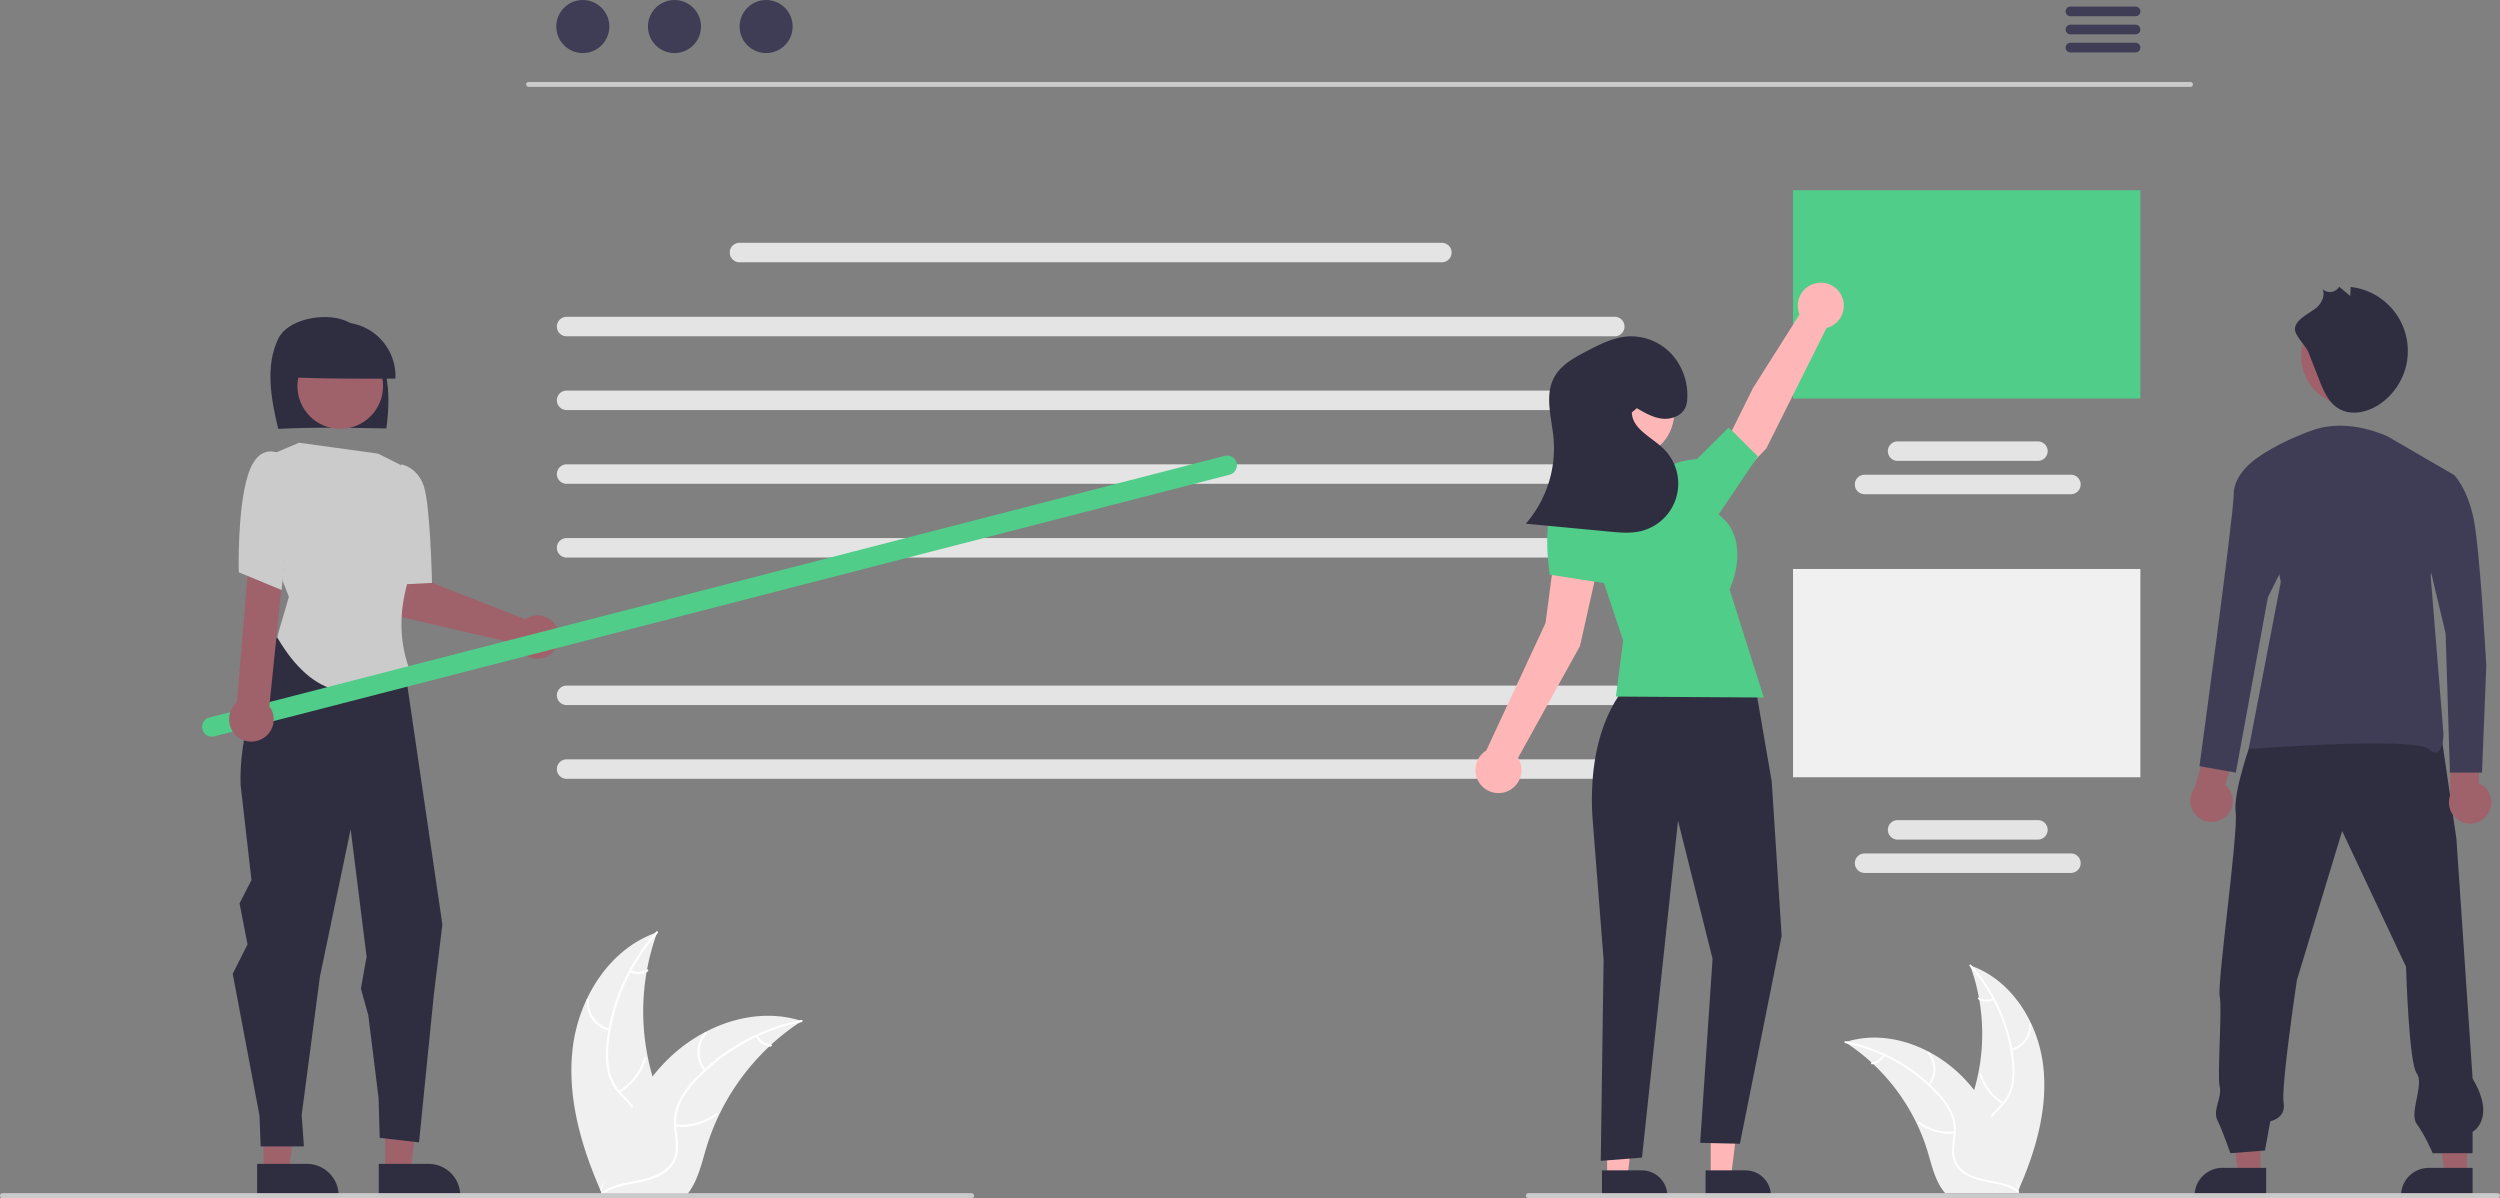 <svg xmlns="http://www.w3.org/2000/svg" data-name="Layer 1" width="983" height="471.149" viewBox="0 0 983 471.149" xmlns:xlink="http://www.w3.org/1999/xlink"><rect x="0" y="0" width="983" height="471.149" fill="#808080" stroke="none"/><path d="M333.732,626.165c2.431-19.55,14.548-38.813,33.193-45.176a90.77,90.77,0,0,0,.004,62.32c2.865,7.75,6.859,16.071,4.164,23.882-1.677,4.86-5.779,8.578-10.364,10.903-4.585,2.325-9.674,3.433-14.7,4.519l-.989.818C337.063,665.418,331.301,645.715,333.732,626.165Z" transform="translate(-108.5 -214.425)" fill="#f0f0f0"/><path d="M367.11,581.359a77.584,77.584,0,0,0-19.287,43.664,33.41,33.41,0,0,0,.38,10.461,19.162,19.162,0,0,0,4.766,8.888c2.148,2.36,4.619,4.526,6.156,7.367a11.733,11.733,0,0,1,.573,9.579c-1.357,3.892-4.032,7.065-6.755,10.076-3.024,3.344-6.217,6.769-7.503,11.202-.156.537-.98.264-.825-.272,2.236-7.712,9.723-12.093,13.293-19.039,1.666-3.241,2.365-7.004.803-10.426-1.366-2.992-3.912-5.227-6.107-7.598a20.448,20.448,0,0,1-4.984-8.517,30.887,30.887,0,0,1-.781-10.408,75.271,75.271,0,0,1,5.497-22.874,78.96,78.96,0,0,1,14.198-22.753c.371-.416.943.238.575.651Z" transform="translate(-108.5 -214.425)" fill="#fff"/><path d="M348.057,619.769a11.64,11.64,0,0,1-8.86-12.193c.044-.557.912-.514.867.043a10.778,10.778,0,0,0,8.265,11.326c.544.129.268.953-.272.825Z" transform="translate(-108.5 -214.425)" fill="#fff"/><path d="M351.722,643.319a22.435,22.435,0,0,0,10.019-12.921c.158-.537.982-.264.825.272a23.336,23.336,0,0,1-10.453,13.424c-.481.286-.869-.491-.391-.776Z" transform="translate(-108.5 -214.425)" fill="#fff"/><path d="M356.544,595.945a6.589,6.589,0,0,0,6.244-.317c.478-.292.865.486.391.776a7.383,7.383,0,0,1-6.907.366.449.449,0,0,1-.276-.548.436.436,0,0,1,.548-.276Z" transform="translate(-108.5 -214.425)" fill="#fff"/><path d="M423.758,615.909c-.293.191-.586.381-.88.579a86.772,86.772,0,0,0-11.095,8.662c-.271.242-.542.491-.806.74a91.477,91.477,0,0,0-19.867,27.195,88.835,88.835,0,0,0-4.866,12.59c-1.796,5.958-3.268,12.561-6.823,17.434a15.241,15.241,0,0,1-1.187,1.466H346.115c-.073-.037-.146-.066-.22-.103l-1.282.059c.052-.227.11-.462.161-.689.029-.132.066-.264.095-.396.022-.088.044-.176.059-.257.007-.029.015-.059.022-.081.015-.081.037-.154.052-.227q.484-1.968.997-3.935c0-.007,0-.007.007-.015a130.62,130.62,0,0,1,10.992-28.859c.147-.271.293-.55.454-.821a84.768,84.768,0,0,1,7.614-11.549,74.937,74.937,0,0,1,4.991-5.709,62.317,62.317,0,0,1,15.594-11.681c11.52-6.082,24.857-8.413,37.169-4.697C423.135,615.711,423.443,615.806,423.758,615.909Z" transform="translate(-108.5 -214.425)" fill="#f0f0f0"/><path d="M423.686,616.316a77.584,77.584,0,0,0-41.689,23.251,33.41,33.41,0,0,0-5.995,8.582,19.162,19.162,0,0,0-1.546,9.966c.294,3.178.963,6.394.48,9.588a11.733,11.733,0,0,1-5.309,7.993c-3.427,2.291-7.472,3.213-11.46,3.978-4.427.849-9.039,1.661-12.735,4.427-.448.335-.941-.379-.494-.714,6.429-4.811,15.044-3.802,22.077-7.198,3.282-1.585,6.106-4.168,6.919-7.841.711-3.211.024-6.529-.302-9.744a20.448,20.448,0,0,1,1.148-9.801,30.887,30.887,0,0,1,5.643-8.78,75.27,75.27,0,0,1,18.161-14.954,78.96,78.96,0,0,1,25.035-9.619c.547-.108.61.758.067.866Z" transform="translate(-108.5 -214.425)" fill="#fff"/><path d="M385.348,635.513a11.64,11.64,0,0,1,.267-15.07c.371-.418,1.038.138.667.557a10.778,10.778,0,0,0-.219,14.019c.356.43-.36.922-.714.494Z" transform="translate(-108.5 -214.425)" fill="#fff"/><path d="M374.095,656.524a22.435,22.435,0,0,0,15.779-4.285c.449-.333.943.381.494.714a23.336,23.336,0,0,1-16.428,4.425c-.556-.062-.398-.916.155-.854Z" transform="translate(-108.5 -214.425)" fill="#fff"/><path d="M406.468,621.601a6.589,6.589,0,0,0,5.176,3.506c.557.055.398.909-.155.854a7.383,7.383,0,0,1-5.735-3.866.449.449,0,0,1,.11-.604.436.436,0,0,1,.604.11Z" transform="translate(-108.5 -214.425)" fill="#fff"/><path d="M911.84,633.079c-2.102-16.902-12.577-33.555-28.696-39.055a78.472,78.472,0,0,1-.004,53.876c-2.477,6.7-5.929,13.894-3.6,20.646,1.45,4.202,4.996,7.416,8.96,9.426,3.964,2.01,8.364,2.968,12.708,3.907l.855.707C908.96,667.013,913.942,649.98,911.84,633.079Z" transform="translate(-108.5 -214.425)" fill="#f0f0f0"/><path d="M882.984,594.343a67.072,67.072,0,0,1,16.674,37.748,28.883,28.883,0,0,1-.329,9.044,16.566,16.566,0,0,1-4.12,7.684c-1.857,2.04-3.993,3.912-5.322,6.369a10.143,10.143,0,0,0-.496,8.281c1.173,3.365,3.485,6.107,5.84,8.711,2.614,2.891,5.375,5.852,6.486,9.684.135.464.847.228.713-.235-1.933-6.667-8.405-10.455-11.492-16.46-1.44-2.802-2.045-6.055-.695-9.013,1.181-2.587,3.382-4.519,5.28-6.569a17.677,17.677,0,0,0,4.309-7.363,26.702,26.702,0,0,0,.675-8.998,65.072,65.072,0,0,0-4.753-19.775,68.262,68.262,0,0,0-12.274-19.67c-.321-.359-.816.206-.497.563Z" transform="translate(-108.5 -214.425)" fill="#fff"/><path d="M899.456,627.549a10.063,10.063,0,0,0,7.66-10.541c-.038-.481-.788-.445-.75.037a9.318,9.318,0,0,1-7.145,9.791c-.47.112-.232.824.235.713Z" transform="translate(-108.5 -214.425)" fill="#fff"/><path d="M896.288,647.909a19.396,19.396,0,0,1-8.661-11.17c-.136-.464-.849-.228-.713.235a20.174,20.174,0,0,0,9.037,11.606c.416.247.752-.425.338-.67Z" transform="translate(-108.5 -214.425)" fill="#fff"/><path d="M892.119,606.953a5.696,5.696,0,0,1-5.398-.274c-.413-.252-.748.42-.338.67a6.383,6.383,0,0,0,5.971.316.388.388,0,0,0,.239-.474.377.377,0,0,0-.474-.239Z" transform="translate(-108.5 -214.425)" fill="#fff"/><path d="M834.011,624.212c.253.165.507.329.76.501a75.016,75.016,0,0,1,9.592,7.488c.234.209.469.424.697.64a79.083,79.083,0,0,1,17.175,23.511,76.799,76.799,0,0,1,4.207,10.884c1.552,5.151,2.826,10.859,5.898,15.072a13.174,13.174,0,0,0,1.026,1.267h27.768c.063-.032.127-.057.19-.089l1.109.051c-.045-.196-.095-.399-.14-.596-.025-.114-.057-.228-.082-.342-.019-.076-.038-.152-.051-.222-.006-.025-.013-.051-.019-.07-.013-.07-.032-.133-.045-.196q-.418-1.701-.862-3.402c0-.006,0-.006-.006-.013a112.922,112.922,0,0,0-9.503-24.949c-.127-.234-.253-.475-.393-.71a73.284,73.284,0,0,0-6.583-9.985,64.785,64.785,0,0,0-4.314-4.935,53.874,53.874,0,0,0-13.482-10.099c-9.959-5.258-21.49-7.273-32.133-4.061C834.55,624.041,834.284,624.123,834.011,624.212Z" transform="translate(-108.5 -214.425)" fill="#f0f0f0"/><path d="M834.074,624.565a67.073,67.073,0,0,1,36.04,20.101,28.884,28.884,0,0,1,5.183,7.419,16.566,16.566,0,0,1,1.336,8.616c-.254,2.747-.833,5.528-.415,8.289a10.143,10.143,0,0,0,4.59,6.91c2.963,1.98,6.46,2.778,9.907,3.439,3.828.734,7.815,1.436,11.009,3.827.387.29.814-.328.427-.617-5.558-4.16-13.006-3.287-19.086-6.223-2.837-1.37-5.278-3.604-5.981-6.778-.615-2.776-.021-5.644.261-8.423a17.677,17.677,0,0,0-.993-8.473,26.703,26.703,0,0,0-4.878-7.591,65.072,65.072,0,0,0-15.7-12.928,68.262,68.262,0,0,0-21.643-8.316c-.473-.094-.527.655-.058.749Z" transform="translate(-108.5 -214.425)" fill="#fff"/><path d="M867.218,641.16a10.063,10.063,0,0,0-.231-13.028c-.32-.361-.897.12-.576.481a9.318,9.318,0,0,1,.19,12.12c-.308.372.311.797.617.427Z" transform="translate(-108.5 -214.425)" fill="#fff"/><path d="M876.946,659.324a19.396,19.396,0,0,1-13.641-3.704c-.388-.288-.815.329-.427.617a20.174,20.174,0,0,0,14.202,3.826c.481-.053.344-.792-.134-.739Z" transform="translate(-108.5 -214.425)" fill="#fff"/><path d="M848.959,629.133a5.696,5.696,0,0,1-4.475,3.031c-.481.047-.344.786.134.739a6.383,6.383,0,0,0,4.958-3.342.388.388,0,0,0-.095-.522.377.377,0,0,0-.522.095Z" transform="translate(-108.5 -214.425)" fill="#fff"/><path d="M969.8,248.57H316.312a.948.948,0,0,1,0-1.897H969.8a.948.948,0,1,1,0,1.897Z" transform="translate(-108.5 -214.425)" fill="#cacaca"/><circle cx="229.16" cy="10.433" r="10.433" fill="#3f3d56"/><circle cx="265.201" cy="10.433" r="10.433" fill="#3f3d56"/><circle cx="301.242" cy="10.433" r="10.433" fill="#3f3d56"/><path d="M948.205,220.807H922.597a1.897,1.897,0,0,1,0-3.794h25.608a1.897,1.897,0,1,1,0,3.794Z" transform="translate(-108.5 -214.425)" fill="#3f3d56"/><path d="M948.205,227.92H922.597a1.897,1.897,0,0,1,0-3.794h25.608a1.897,1.897,0,1,1,0,3.794Z" transform="translate(-108.5 -214.425)" fill="#3f3d56"/><path d="M948.205,235.034H922.597a1.897,1.897,0,0,1,0-3.794h25.608a1.897,1.897,0,1,1,0,3.794Z" transform="translate(-108.5 -214.425)" fill="#3f3d56"/><rect x="705.024" y="74.816" width="136.578" height="81.887" fill="#50cd89"/><path d="M922.854,408.747H841.591a3.828,3.828,0,0,1,0-7.655h81.264a3.828,3.828,0,0,1,0,7.655Z" transform="translate(-108.5 -214.425)" fill="#e4e4e4"/><path d="M909.752,395.645h-55.059a3.828,3.828,0,1,1,0-7.655h55.059a3.828,3.828,0,1,1,0,7.655Z" transform="translate(-108.5 -214.425)" fill="#e4e4e4"/><rect x="705.024" y="223.724" width="136.578" height="81.887" fill="#f0f0f0"/><path d="M922.854,557.655H841.591a3.828,3.828,0,0,1,0-7.655h81.264a3.828,3.828,0,0,1,0,7.655Z" transform="translate(-108.5 -214.425)" fill="#e4e4e4"/><path d="M909.752,544.553h-55.059a3.828,3.828,0,1,1,0-7.655h55.059a3.828,3.828,0,1,1,0,7.655Z" transform="translate(-108.5 -214.425)" fill="#e4e4e4"/><path d="M743.488,346.655H331.225a3.828,3.828,0,0,1,0-7.655H743.488a3.828,3.828,0,0,1,0,7.655Z" transform="translate(-108.5 -214.425)" fill="#e4e4e4"/><path d="M743.488,375.655H331.225a3.828,3.828,0,0,1,0-7.655H743.488a3.828,3.828,0,0,1,0,7.655Z" transform="translate(-108.5 -214.425)" fill="#e4e4e4"/><path d="M743.488,404.655H331.225a3.828,3.828,0,0,1,0-7.655H743.488a3.828,3.828,0,0,1,0,7.655Z" transform="translate(-108.5 -214.425)" fill="#e4e4e4"/><path d="M743.488,433.655H331.225a3.828,3.828,0,0,1,0-7.655H743.488a3.828,3.828,0,0,1,0,7.655Z" transform="translate(-108.5 -214.425)" fill="#e4e4e4"/><path d="M743.488,491.655H331.225a3.828,3.828,0,0,1,0-7.655H743.488a3.828,3.828,0,0,1,0,7.655Z" transform="translate(-108.5 -214.425)" fill="#e4e4e4"/><path d="M743.488,520.655H331.225a3.828,3.828,0,0,1,0-7.655H743.488a3.828,3.828,0,0,1,0,7.655Z" transform="translate(-108.5 -214.425)" fill="#e4e4e4"/><path d="M675.386,317.553H399.327a3.828,3.828,0,1,1,0-7.655h276.059a3.828,3.828,0,1,1,0,7.655Z" transform="translate(-108.5 -214.425)" fill="#e4e4e4"/><polygon points="672.663 462.791 680.633 462.791 684.425 432.047 672.662 432.048 672.663 462.791" fill="#ffb6b6"/><path d="M779.13,674.614l15.697-.001h.001a10.004,10.004,0,0,1,10.003,10.003v.325l-25.7.001Z" transform="translate(-108.5 -214.425)" fill="#2f2e41"/><polygon points="631.925 462.791 639.895 462.791 643.687 432.047 631.923 432.048 631.925 462.791" fill="#ffb6b6"/><path d="M738.392,674.614l15.697-.001h.001a10.004,10.004,0,0,1,10.003,10.003v.325l-25.7.001Z" transform="translate(-108.5 -214.425)" fill="#2f2e41"/><path d="M833.498,334.628a9.053,9.053,0,1,0-17.426,3.439l-18.317,28.98-11.402,22.98,9.41,8.351,7.241-7.621,23.683-47.366A9.048,9.048,0,0,0,833.498,334.628Z" transform="translate(-108.5 -214.425)" fill="#ffb6b6"/><path d="M738.442,429.684l-17.954-2.783-4.277,32.481-23.302,50.145a9.057,9.057,0,1,0,12.483,2.904l24.364-43.995Z" transform="translate(-108.5 -214.425)" fill="#ffb6b6"/><path d="M748.391,483.794s-15.789,14.6-13.782,51.31l4.423,56.712-1.115,79.054,16.217-1.274,14.168-132.484,13.579,54.318L777.005,663.787l15.621.362,16.413-81.773L805.149,521.761,798.614,483.794Z" transform="translate(-108.5 -214.425)" fill="#2f2e41"/><path d="M765.283,398.3l-37.721,10.562,19.18,57.465-2.867,21.984,58.16.377-13.469-42.491s7.559-15.544-1.072-26.439Z" transform="translate(-108.5 -214.425)" fill="#50cd89"/><path d="M760.757,407.353l4.526-9.053s-.146-2.275,10.489-3.401l12.478-12.402L799.672,393.88l-19.3,28.561Z" transform="translate(-108.5 -214.425)" fill="#50cd89"/><path d="M742.651,416.406s-13.579-15.088-21.124-7.544-3.676,31.533-3.676,31.533l23.497,3.646Z" transform="translate(-108.5 -214.425)" fill="#50cd89"/><path id="a1b14455-bb06-4eca-a63d-5bd2b70c7569-1305" data-name="Ellipse 358" d="M749.538,358.407c23.126.104,23.124,35.266-.001,35.367C726.412,393.67,726.414,358.508,749.538,358.407Z" transform="translate(-108.5 -214.425)" fill="#ffb6b6"/><path d="M752.113,374.922c3.126,1.841,6.374,3.724,9.98,4.118s7.689-1.123,9.136-4.45a10.265,10.265,0,0,0,.708-3.616,24.036,24.036,0,0,0-6.084-17.224,21.797,21.797,0,0,0-16.727-7.072c-5.975.26-11.497,3.088-16.8,5.856-4.876,2.545-10.025,5.349-12.674,10.169-3.926,7.142-1.064,15.887-.302,24.002a45.217,45.217,0,0,1-10.901,33.632l32.904,3.118c4.004.379,8.088.754,12.013-.122a19.201,19.201,0,0,0,9.132-32.572c-4.67-4.496-12.181-7.68-12.366-14.16" transform="translate(-108.5 -214.425)" fill="#2f2e41"/><polygon points="888.827 462.055 880.097 462.055 875.944 428.383 888.828 428.383 888.827 462.055" fill="#9f616a"/><path d="M999.553,684.942l-28.148-.001v-.356A10.957,10.957,0,0,1,982.361,673.629h.001l17.192.001Z" transform="translate(-108.5 -214.425)" fill="#2f2e41"/><polygon points="970.002 462.055 961.272 462.055 957.119 428.383 970.003 428.383 970.002 462.055" fill="#9f616a"/><path d="M1080.728,684.942l-28.148-.001v-.356a10.957,10.957,0,0,1,10.956-10.956h.001l17.192.001Z" transform="translate(-108.5 -214.425)" fill="#2f2e41"/><path d="M993.847,505.604s-7.328,19.889-6.281,28.263-7.327,66.994-6.281,72.228-1.047,31.404,0,35.591-2.938,9.188-.844,13.376,5.032,12.794,5.032,12.794l13.608-1.047,2.094-11.515s6.281-1.047,5.234-7.328,5.234-48.152,5.234-48.152l17.795-58.62,25.123,53.386s1.047,37.684,4.187,41.871-3.14,15.702,0,19.889,6.281,11.515,6.281,11.515h15.702v-8.374s9.421-5.234,0-20.936l-6.366-94.296-6.281-42.918Z" transform="translate(-108.5 -214.425)" fill="#2f2e41"/><circle cx="924.37" cy="140.004" r="19.551" fill="#a0616a"/><path d="M1016.232,353.081q2.069,5.287,4.139,10.574c1.696,4.333,3.639,8.969,7.614,11.388,4.908,2.986,11.463,1.53,16.212-1.704a25.316,25.316,0,0,0-11.395-46.077l-.196,3.539-4.343-3.64a4.222,4.222,0,0,1-6.563.928c1.141,2.365-.176,5.249-2.077,7.061-2.336,2.225-9.017,4.9-8.74,8.878C1011.066,346.682,1015.155,350.329,1016.232,353.081Z" transform="translate(-108.5 -214.425)" fill="#2f2e41"/><path d="M1086.688,534.525a8.279,8.279,0,0,0-3.547-12.188l.391-18.914-11.436-3.041L1071.919,527.1a8.323,8.323,0,0,0,14.769,7.425Z" transform="translate(-108.5 -214.425)" fill="#9f616a"/><path d="M1047.393,386.064s-15.151-7.575-29.46-2.525-21.884,10.942-21.884,10.942l9.259,48.819-12.626,65.653s64.812-5.05,70.703,0,5.892-5.892,5.892-5.892l-5.05-62.286,9.259-39.56Z" transform="translate(-108.5 -214.425)" fill="#3f3d56"/><path d="M983.447,535.645a8.278,8.278,0,0,0,.017-12.694l5.685-18.043-10.122-6.129L971.357,524.372a8.323,8.323,0,0,0,12.091,11.273Z" transform="translate(-108.5 -214.425)" fill="#9f616a"/><path d="M1001.941,394.482h-5.892s-9.259,5.892-9.259,14.309S973.323,515.688,973.323,515.688l14.309,2.525,12.626-69.02,9.259-18.518Z" transform="translate(-108.5 -214.425)" fill="#3f3d56"/><path d="M1057.494,401.215h15.992s5.05,5.05,7.575,16.834,5.05,58.078,5.05,58.078l-1.683,42.085h-12.626l-1.683-54.711-8.417-35.352Z" transform="translate(-108.5 -214.425)" fill="#3f3d56"/><path d="M316.181,457.229a8.533,8.533,0,0,0-1.159.679L277.58,443.272l-1.484-9.653-14.86.336.967,17.344a6.485,6.485,0,0,0,5.009,5.956l44.552,10.335a8.509,8.509,0,1,0,4.417-10.362Z" transform="translate(-108.5 -214.425)" fill="#9f616a"/><polygon points="151.465 460.884 161.403 460.883 166.13 422.552 151.463 422.552 151.465 460.884" fill="#9f616a"/><path d="M257.43,672.065l19.571-.001h.001A12.473,12.473,0,0,1,289.474,684.536v.405l-32.044.001Z" transform="translate(-108.5 -214.425)" fill="#2f2e41"/><polygon points="103.639 460.884 113.577 460.883 118.305 422.552 103.638 422.552 103.639 460.884" fill="#9f616a"/><path d="M209.604,672.065l19.571-.001h.001A12.473,12.473,0,0,1,241.649,684.536v.405l-32.044.001Z" transform="translate(-108.5 -214.425)" fill="#2f2e41"/><path d="M217.902,383.059c-2.83-11.686-5.228-24.866.11-35.629,3.704-7.468,17.404-9.983,25.258-7.292s13.532,9.99,16.029,17.948,2.207,16.534,1.119,24.807C245.973,382.615,231.529,382.338,217.902,383.059Z" transform="translate(-108.5 -214.425)" fill="#2f2e41"/><circle cx="133.777" cy="151.787" r="16.843" fill="#9f616a"/><path d="M221.686,362.743a21.156,21.156,0,1,1,42.286.557C249.555,363.331,235.139,363.362,221.686,362.743Z" transform="translate(-108.5 -214.425)" fill="#2f2e41"/><path d="M228.298,445.197l-7.044,11.74s-19.292,36.182-18.144,66.173l4.269,37.356-4.685,9.167,3.136,16.129-5.824,11.554,10.528,55.778.448,12.097h17.025l-.896-12.321,7.168-54.34,12.097-58.018,6.272,50.083-2.24,12.545,2.912,10.528,4.032,32.481.448,15.681,15.457,1.792,5.824-58.018,3.36-27.682L264.433,455.181Z" transform="translate(-108.5 -214.425)" fill="#2f2e41"/><path d="M226.064,388.509l-10.487,4.454-5.89,24.377,12.402,31.76-4.636,15.869c14.034,24.006,31.405,27.494,51.845,12.099-4.326-12.146-3.701-24.635.61-37.38,0,0,10.753-10.013,3.241-23.03l-7.165-19.448-8.871-4.435Z" transform="translate(-108.5 -214.425)" fill="#cbcbcb"/><path d="M263.917,401.449l2.381-4.421s6.279.944,8.843,8.503,3.231,38.092,3.231,38.092l-13.434.68Z" transform="translate(-108.5 -214.425)" fill="#cbcbcb"/><path d="M591.921,401.091,192.702,503.977a3.828,3.828,0,0,1-1.91-7.413L590.011,393.678a3.828,3.828,0,1,1,1.91,7.413Z" transform="translate(-108.5 -214.425)" fill="#50cd89"/><path d="M211.289,505.081a8.708,8.708,0,0,0,3.114-12.985l6.512-63.665H206.842l-5.175,62.165a8.755,8.755,0,0,0,9.621,14.484Z" transform="translate(-108.5 -214.425)" fill="#9f616a"/><path d="M224.147,400.163l-4.932-6.972s-8.673-5.88-13.094,7.652-3.741,38.602-3.741,38.602l16.835,6.972Z" transform="translate(-108.5 -214.425)" fill="#cbcbcb"/><path d="M490.5,685.575h-381a1,1,0,0,1,0-2h381a1,1,0,0,1,0,2Z" transform="translate(-108.5 -214.425)" fill="#cacaca"/><path d="M1090.5,685.575h-381a1,1,0,0,1,0-2h381a1,1,0,0,1,0,2Z" transform="translate(-108.5 -214.425)" fill="#cacaca"/></svg>